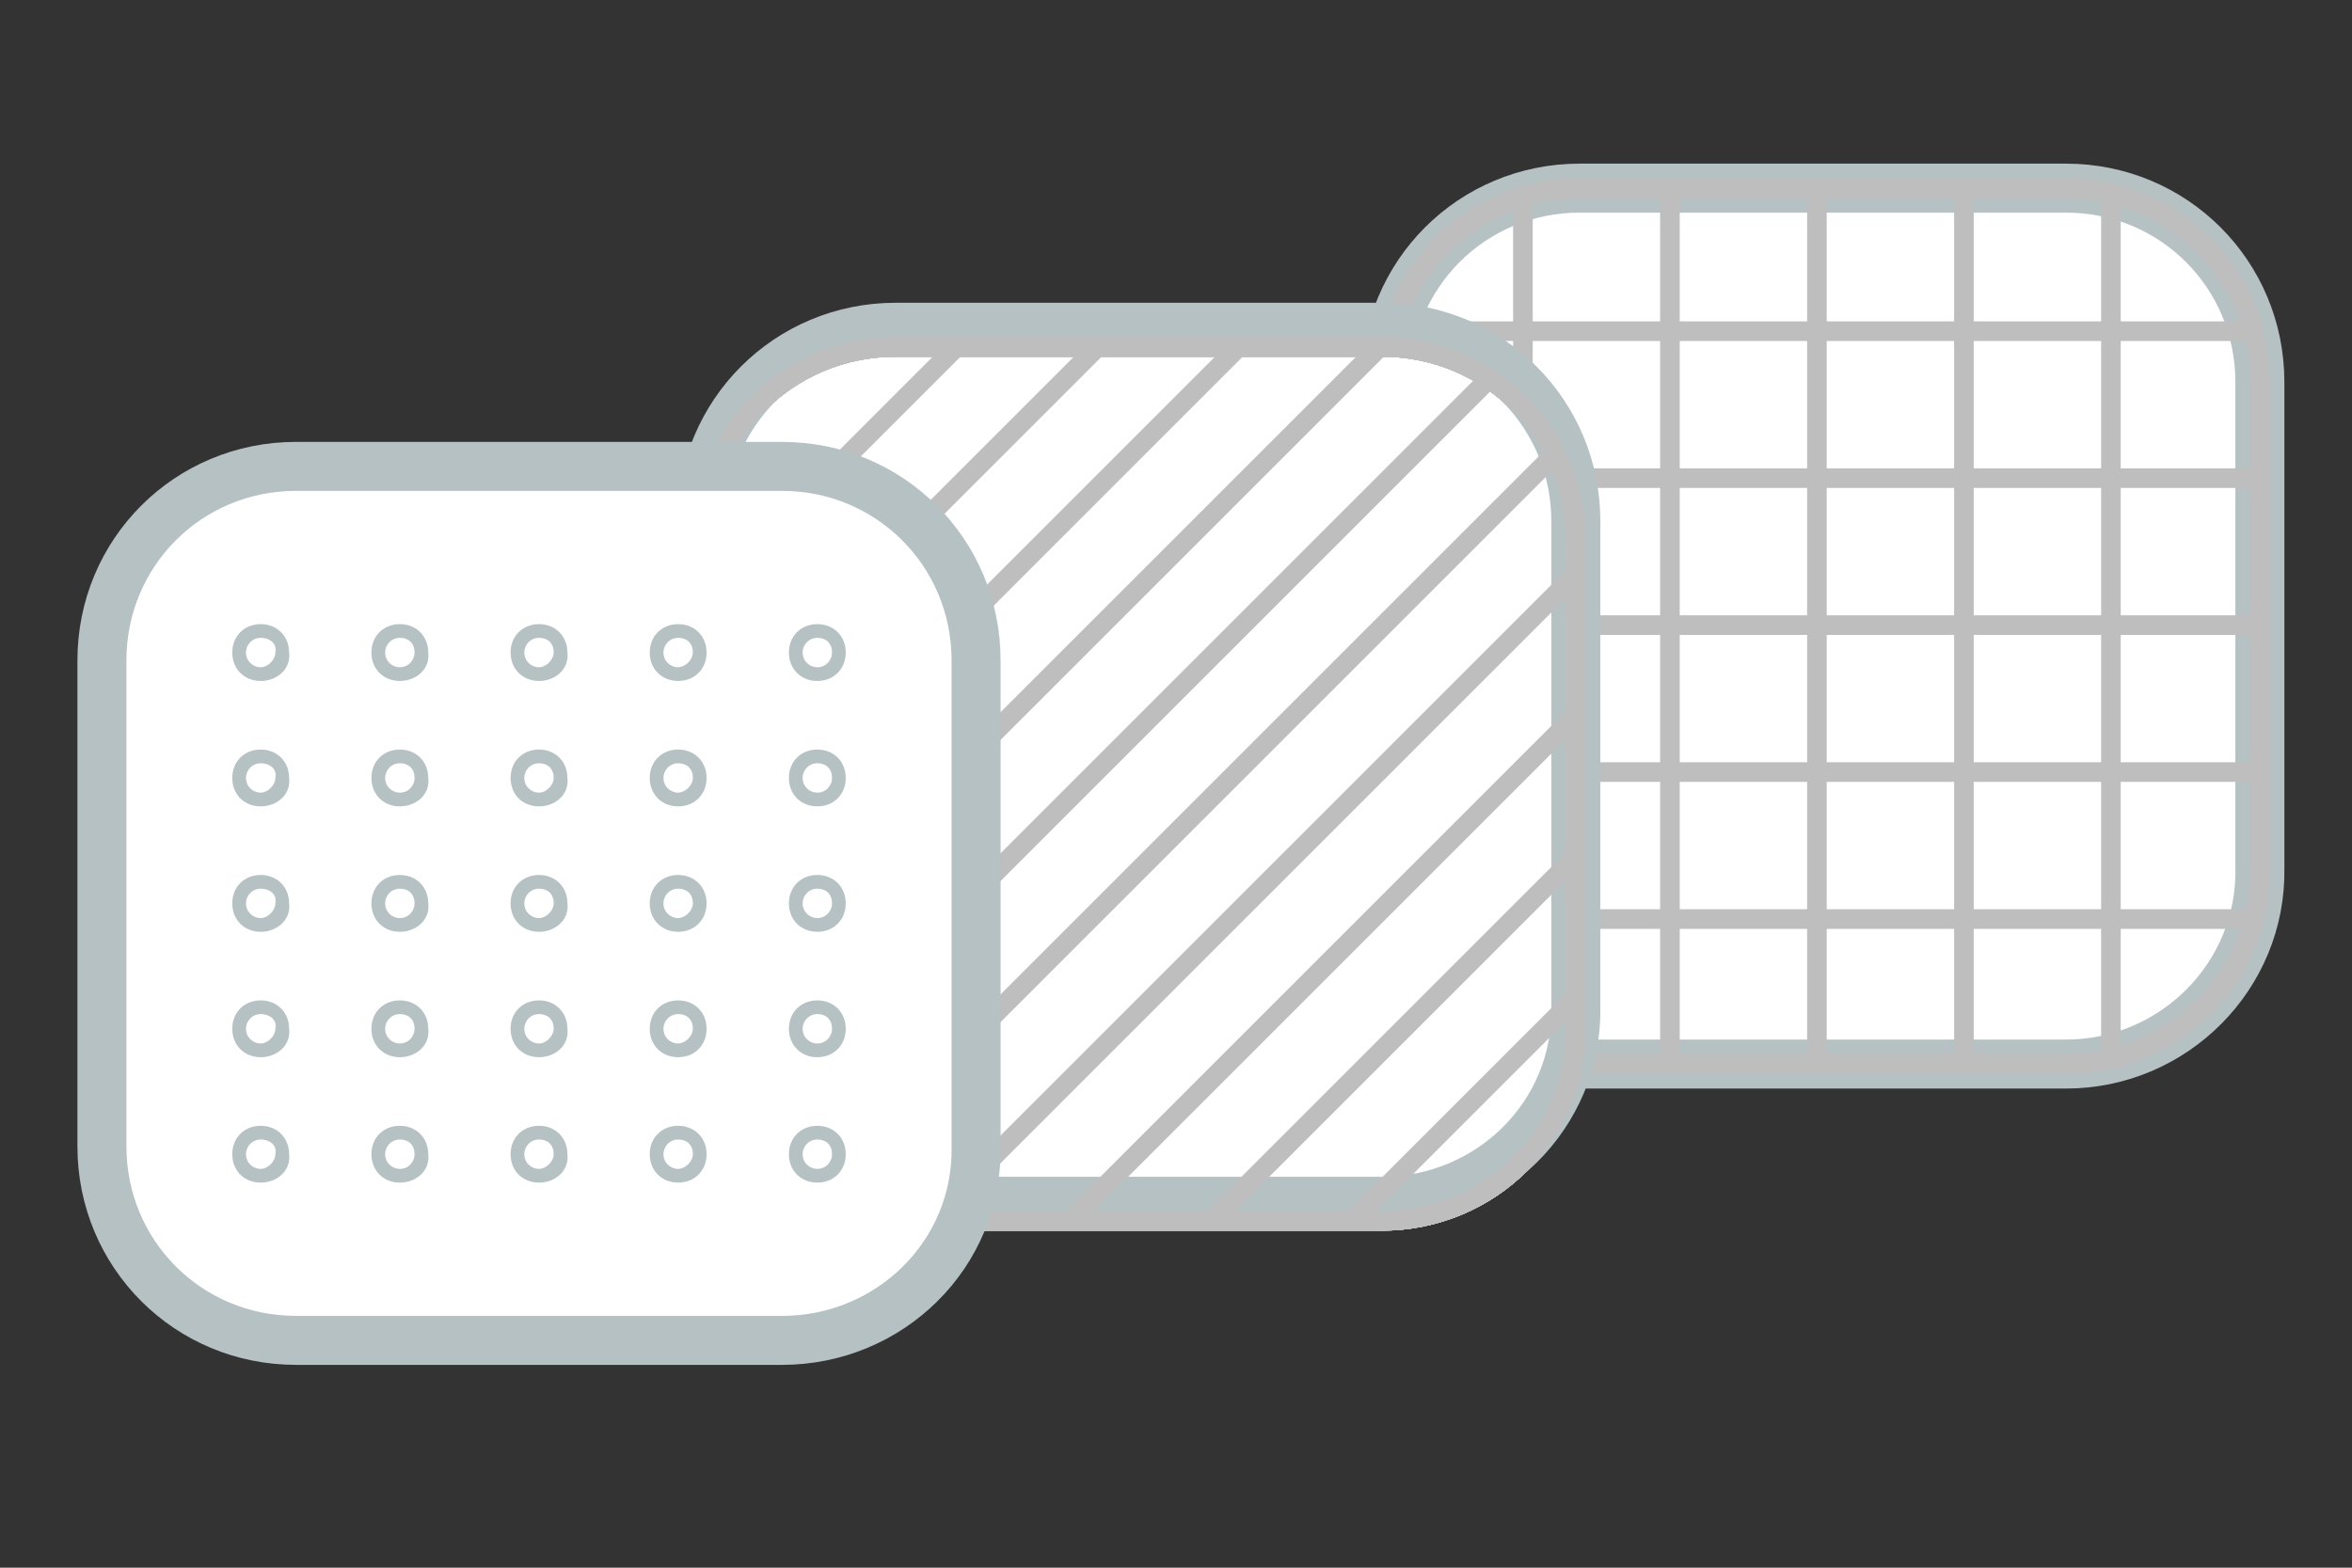 <?xml version="1.0" encoding="utf-8"?>
<!-- Generator: Adobe Illustrator 22.0.1, SVG Export Plug-In . SVG Version: 6.00 Build 0)  -->
<svg version="1.1" id="圖層_4" xmlns="http://www.w3.org/2000/svg" xmlns:xlink="http://www.w3.org/1999/xlink" x="0px" y="0px"
	 viewBox="0 0 120 80" style="enable-background:new 0 0 120 80;" xml:space="preserve">
<rect x="0" y="0" width="120" height="80" fill="#333333" stroke="none"/>
<style type="text/css">
	.st0{fill:#FFFFFF;stroke:#B6C1C4;stroke-width:2.5;stroke-linecap:round;stroke-linejoin:round;stroke-miterlimit:10;}
	.st1{clip-path:url(#SVGID_2_);fill:none;stroke:#BEBEBE;stroke-miterlimit:10;}
	.st2{clip-path:url(#SVGID_4_);fill:none;stroke:#BEBEBE;stroke-miterlimit:10;}
	.st3{clip-path:url(#SVGID_6_);fill:none;stroke:#BEBEBE;stroke-miterlimit:10;}
	.st4{clip-path:url(#SVGID_8_);fill:none;stroke:#BEBEBE;stroke-miterlimit:10;}
	.st5{clip-path:url(#SVGID_10_);fill:none;stroke:#BEBEBE;stroke-miterlimit:10;}
	.st6{clip-path:url(#SVGID_12_);fill:none;stroke:#BEBEBE;stroke-miterlimit:10;}
	.st7{clip-path:url(#SVGID_14_);fill:none;stroke:#BEBEBE;stroke-miterlimit:10;}
	.st8{clip-path:url(#SVGID_16_);fill:none;stroke:#BEBEBE;stroke-miterlimit:10;}
	.st9{clip-path:url(#SVGID_18_);fill:none;stroke:#BEBEBE;stroke-miterlimit:10;}
	.st10{clip-path:url(#SVGID_20_);fill:none;stroke:#BEBEBE;stroke-miterlimit:10;}
	.st11{clip-path:url(#SVGID_22_);fill:none;stroke:#BEBEBE;stroke-miterlimit:10;}
	.st12{clip-path:url(#SVGID_24_);fill:none;stroke:#BEBEBE;stroke-miterlimit:10;}
	.st13{clip-path:url(#SVGID_26_);fill:none;stroke:#BEBEBE;stroke-miterlimit:10;}
	.st14{clip-path:url(#SVGID_28_);fill:none;stroke:#BEBEBE;stroke-miterlimit:10;}
	.st15{clip-path:url(#SVGID_30_);fill:none;stroke:#BEBEBE;stroke-miterlimit:10;}
	.st16{clip-path:url(#SVGID_32_);fill:none;stroke:#BEBEBE;stroke-miterlimit:10;}
	.st17{clip-path:url(#SVGID_34_);fill:none;stroke:#BEBEBE;stroke-miterlimit:10;}
	.st18{clip-path:url(#SVGID_36_);fill:none;stroke:#BEBEBE;stroke-miterlimit:10;}
	.st19{clip-path:url(#SVGID_38_);fill:none;stroke:#BEBEBE;stroke-miterlimit:10;}
	.st20{clip-path:url(#SVGID_40_);fill:none;stroke:#BEBEBE;stroke-miterlimit:10;}
	.st21{fill:none;stroke:#B6C1C4;stroke-width:0.5;stroke-miterlimit:10;}
</style>
<g>
	<g>
		<path class="st0" d="M105.4,54.3H80.6c-5.5,0-9.9-4.4-9.9-9.9V19.5c0-5.5,4.4-9.9,9.9-9.9h24.8c5.5,0,9.9,4.4,9.9,9.9v24.8
			C115.4,49.8,110.9,54.3,105.4,54.3z"/>
		<g>
			<g>
				<defs>
					<path id="SVGID_1_" d="M105.4,54.3H80.6c-5.5,0-9.9-4.4-9.9-9.9V19.5c0-5.5,4.4-9.9,9.9-9.9h24.8c5.5,0,9.9,4.4,9.9,9.9v24.8
						C115.4,49.8,110.9,54.3,105.4,54.3z"/>
				</defs>
				<clipPath id="SVGID_2_">
					<use xlink:href="#SVGID_1_"  style="overflow:visible;"/>
				</clipPath>
				<line class="st1" x1="77.7" y1="6.8" x2="77.7" y2="57.1"/>
				<use xlink:href="#SVGID_1_"  style="overflow:visible;fill:none;stroke:#BEBEBE;stroke-miterlimit:10;"/>
			</g>
			<g>
				<defs>
					<path id="SVGID_3_" d="M105.4,54.3H80.6c-5.5,0-9.9-4.4-9.9-9.9V19.5c0-5.5,4.4-9.9,9.9-9.9h24.8c5.5,0,9.9,4.4,9.9,9.9v24.8
						C115.4,49.8,110.9,54.3,105.4,54.3z"/>
				</defs>
				<clipPath id="SVGID_4_">
					<use xlink:href="#SVGID_3_"  style="overflow:visible;"/>
				</clipPath>
				<line class="st2" x1="85.2" y1="6.8" x2="85.2" y2="57.1"/>
				<use xlink:href="#SVGID_3_"  style="overflow:visible;fill:none;stroke:#BEBEBE;stroke-miterlimit:10;"/>
			</g>
			<g>
				<defs>
					<path id="SVGID_5_" d="M105.4,54.3H80.6c-5.5,0-9.9-4.4-9.9-9.9V19.5c0-5.5,4.4-9.9,9.9-9.9h24.8c5.5,0,9.9,4.4,9.9,9.9v24.8
						C115.4,49.8,110.9,54.3,105.4,54.3z"/>
				</defs>
				<clipPath id="SVGID_6_">
					<use xlink:href="#SVGID_5_"  style="overflow:visible;"/>
				</clipPath>
				<line class="st3" x1="92.7" y1="6.8" x2="92.7" y2="57.1"/>
				<use xlink:href="#SVGID_5_"  style="overflow:visible;fill:none;stroke:#BEBEBE;stroke-miterlimit:10;"/>
			</g>
			<g>
				<defs>
					<path id="SVGID_7_" d="M105.4,54.3H80.6c-5.5,0-9.9-4.4-9.9-9.9V19.5c0-5.5,4.4-9.9,9.9-9.9h24.8c5.5,0,9.9,4.4,9.9,9.9v24.8
						C115.4,49.8,110.9,54.3,105.4,54.3z"/>
				</defs>
				<clipPath id="SVGID_8_">
					<use xlink:href="#SVGID_7_"  style="overflow:visible;"/>
				</clipPath>
				<line class="st4" x1="100.2" y1="6.8" x2="100.2" y2="57.1"/>
				<use xlink:href="#SVGID_7_"  style="overflow:visible;fill:none;stroke:#BEBEBE;stroke-miterlimit:10;"/>
			</g>
			<g>
				<defs>
					<path id="SVGID_9_" d="M105.4,54.3H80.6c-5.5,0-9.9-4.4-9.9-9.9V19.5c0-5.5,4.4-9.9,9.9-9.9h24.8c5.5,0,9.9,4.4,9.9,9.9v24.8
						C115.4,49.8,110.9,54.3,105.4,54.3z"/>
				</defs>
				<clipPath id="SVGID_10_">
					<use xlink:href="#SVGID_9_"  style="overflow:visible;"/>
				</clipPath>
				<line class="st5" x1="107.7" y1="6.8" x2="107.7" y2="57.1"/>
				<use xlink:href="#SVGID_9_"  style="overflow:visible;fill:none;stroke:#BEBEBE;stroke-miterlimit:10;"/>
			</g>
			<g>
				<defs>
					<path id="SVGID_11_" d="M105.4,54.3H80.6c-5.5,0-9.9-4.4-9.9-9.9V19.5c0-5.5,4.4-9.9,9.9-9.9h24.8c5.5,0,9.9,4.4,9.9,9.9v24.8
						C115.4,49.8,110.9,54.3,105.4,54.3z"/>
				</defs>
				<clipPath id="SVGID_12_">
					<use xlink:href="#SVGID_11_"  style="overflow:visible;"/>
				</clipPath>
				<line class="st6" x1="67.6" y1="46.9" x2="117.8" y2="46.9"/>
				<use xlink:href="#SVGID_11_"  style="overflow:visible;fill:none;stroke:#BEBEBE;stroke-miterlimit:10;"/>
			</g>
			<g>
				<defs>
					<path id="SVGID_13_" d="M105.4,54.3H80.6c-5.5,0-9.9-4.4-9.9-9.9V19.5c0-5.5,4.4-9.9,9.9-9.9h24.8c5.5,0,9.9,4.4,9.9,9.9v24.8
						C115.4,49.8,110.9,54.3,105.4,54.3z"/>
				</defs>
				<clipPath id="SVGID_14_">
					<use xlink:href="#SVGID_13_"  style="overflow:visible;"/>
				</clipPath>
				<line class="st7" x1="67.6" y1="39.4" x2="117.8" y2="39.4"/>
				<use xlink:href="#SVGID_13_"  style="overflow:visible;fill:none;stroke:#BEBEBE;stroke-miterlimit:10;"/>
			</g>
			<g>
				<defs>
					<path id="SVGID_15_" d="M105.4,54.3H80.6c-5.5,0-9.9-4.4-9.9-9.9V19.5c0-5.5,4.4-9.9,9.9-9.9h24.8c5.5,0,9.9,4.4,9.9,9.9v24.8
						C115.4,49.8,110.9,54.3,105.4,54.3z"/>
				</defs>
				<clipPath id="SVGID_16_">
					<use xlink:href="#SVGID_15_"  style="overflow:visible;"/>
				</clipPath>
				<line class="st8" x1="67.6" y1="31.9" x2="117.8" y2="31.9"/>
				<use xlink:href="#SVGID_15_"  style="overflow:visible;fill:none;stroke:#BEBEBE;stroke-miterlimit:10;"/>
			</g>
			<g>
				<defs>
					<path id="SVGID_17_" d="M105.4,54.3H80.6c-5.5,0-9.9-4.4-9.9-9.9V19.5c0-5.5,4.4-9.9,9.9-9.9h24.8c5.5,0,9.9,4.4,9.9,9.9v24.8
						C115.4,49.8,110.9,54.3,105.4,54.3z"/>
				</defs>
				<clipPath id="SVGID_18_">
					<use xlink:href="#SVGID_17_"  style="overflow:visible;"/>
				</clipPath>
				<line class="st9" x1="67.6" y1="24.4" x2="117.8" y2="24.4"/>
				<use xlink:href="#SVGID_17_"  style="overflow:visible;fill:none;stroke:#BEBEBE;stroke-miterlimit:10;"/>
			</g>
			<g>
				<defs>
					<path id="SVGID_19_" d="M105.4,54.3H80.6c-5.5,0-9.9-4.4-9.9-9.9V19.5c0-5.5,4.4-9.9,9.9-9.9h24.8c5.5,0,9.9,4.4,9.9,9.9v24.8
						C115.4,49.8,110.9,54.3,105.4,54.3z"/>
				</defs>
				<clipPath id="SVGID_20_">
					<use xlink:href="#SVGID_19_"  style="overflow:visible;"/>
				</clipPath>
				<line class="st10" x1="67.6" y1="16.9" x2="117.8" y2="16.9"/>
				<use xlink:href="#SVGID_19_"  style="overflow:visible;fill:none;stroke:#BEBEBE;stroke-miterlimit:10;"/>
			</g>
		</g>
	</g>
	<g>
		<path class="st0" d="M70.5,61.3H45.7c-5.5,0-9.9-4.4-9.9-9.9V26.6c0-5.5,4.4-9.9,9.9-9.9h24.8c5.5,0,9.9,4.4,9.9,9.9v24.8
			C80.5,56.9,76,61.3,70.5,61.3z"/>
		<g>
			<g>
				<defs>
					<path id="SVGID_21_" d="M70.5,62.3H45.7c-5.5,0-9.9-4.4-9.9-9.9V27.6c0-5.5,4.4-9.9,9.9-9.9h24.8c5.5,0,9.9,4.4,9.9,9.9v24.8
						C80.5,57.9,76,62.3,70.5,62.3z"/>
				</defs>
				<clipPath id="SVGID_22_">
					<use xlink:href="#SVGID_21_"  style="overflow:visible;"/>
				</clipPath>
				<line class="st11" x1="64.7" y1="1.8" x2="21.2" y2="45.3"/>
				<use xlink:href="#SVGID_21_"  style="overflow:visible;fill:none;stroke:#BEBEBE;stroke-miterlimit:10;"/>
			</g>
			<g>
				<defs>
					<path id="SVGID_23_" d="M70.5,62.3H45.7c-5.5,0-9.9-4.4-9.9-9.9V27.6c0-5.5,4.4-9.9,9.9-9.9h24.8c5.5,0,9.9,4.4,9.9,9.9v24.8
						C80.5,57.9,76,62.3,70.5,62.3z"/>
				</defs>
				<clipPath id="SVGID_24_">
					<use xlink:href="#SVGID_23_"  style="overflow:visible;"/>
				</clipPath>
				<line class="st12" x1="68.3" y1="5.4" x2="24.8" y2="48.9"/>
				<use xlink:href="#SVGID_23_"  style="overflow:visible;fill:none;stroke:#BEBEBE;stroke-miterlimit:10;"/>
			</g>
			<g>
				<defs>
					<path id="SVGID_25_" d="M70.5,62.3H45.7c-5.5,0-9.9-4.4-9.9-9.9V27.6c0-5.5,4.4-9.9,9.9-9.9h24.8c5.5,0,9.9,4.4,9.9,9.9v24.8
						C80.5,57.9,76,62.3,70.5,62.3z"/>
				</defs>
				<clipPath id="SVGID_26_">
					<use xlink:href="#SVGID_25_"  style="overflow:visible;"/>
				</clipPath>
				<line class="st13" x1="71.9" y1="9" x2="28.4" y2="52.5"/>
				<use xlink:href="#SVGID_25_"  style="overflow:visible;fill:none;stroke:#BEBEBE;stroke-miterlimit:10;"/>
			</g>
			<g>
				<defs>
					<path id="SVGID_27_" d="M70.5,62.3H45.7c-5.5,0-9.9-4.4-9.9-9.9V27.6c0-5.5,4.4-9.9,9.9-9.9h24.8c5.5,0,9.9,4.4,9.9,9.9v24.8
						C80.5,57.9,76,62.3,70.5,62.3z"/>
				</defs>
				<clipPath id="SVGID_28_">
					<use xlink:href="#SVGID_27_"  style="overflow:visible;"/>
				</clipPath>
				<line class="st14" x1="75.5" y1="12.6" x2="32" y2="56.1"/>
				<use xlink:href="#SVGID_27_"  style="overflow:visible;fill:none;stroke:#BEBEBE;stroke-miterlimit:10;"/>
			</g>
			<g>
				<defs>
					<path id="SVGID_29_" d="M70.5,62.3H45.7c-5.5,0-9.9-4.4-9.9-9.9V27.6c0-5.5,4.4-9.9,9.9-9.9h24.8c5.5,0,9.9,4.4,9.9,9.9v24.8
						C80.5,57.9,76,62.3,70.5,62.3z"/>
				</defs>
				<clipPath id="SVGID_30_">
					<use xlink:href="#SVGID_29_"  style="overflow:visible;"/>
				</clipPath>
				<line class="st15" x1="79.1" y1="16.2" x2="35.6" y2="59.7"/>
				<use xlink:href="#SVGID_29_"  style="overflow:visible;fill:none;stroke:#BEBEBE;stroke-miterlimit:10;"/>
			</g>
			<g>
				<defs>
					<path id="SVGID_31_" d="M70.5,62.3H45.7c-5.5,0-9.9-4.4-9.9-9.9V27.6c0-5.5,4.4-9.9,9.9-9.9h24.8c5.5,0,9.9,4.4,9.9,9.9v24.8
						C80.5,57.9,76,62.3,70.5,62.3z"/>
				</defs>
				<clipPath id="SVGID_32_">
					<use xlink:href="#SVGID_31_"  style="overflow:visible;"/>
				</clipPath>
				<line class="st16" x1="82.7" y1="19.8" x2="39.2" y2="63.3"/>
				<use xlink:href="#SVGID_31_"  style="overflow:visible;fill:none;stroke:#BEBEBE;stroke-miterlimit:10;"/>
			</g>
			<g>
				<defs>
					<path id="SVGID_33_" d="M70.5,62.3H45.7c-5.5,0-9.9-4.4-9.9-9.9V27.6c0-5.5,4.4-9.9,9.9-9.9h24.8c5.5,0,9.9,4.4,9.9,9.9v24.8
						C80.5,57.9,76,62.3,70.5,62.3z"/>
				</defs>
				<clipPath id="SVGID_34_">
					<use xlink:href="#SVGID_33_"  style="overflow:visible;"/>
				</clipPath>
				<line class="st17" x1="86.3" y1="23.4" x2="42.8" y2="66.9"/>
				<use xlink:href="#SVGID_33_"  style="overflow:visible;fill:none;stroke:#BEBEBE;stroke-miterlimit:10;"/>
			</g>
			<g>
				<defs>
					<path id="SVGID_35_" d="M70.5,62.3H45.7c-5.5,0-9.9-4.4-9.9-9.9V27.6c0-5.5,4.4-9.9,9.9-9.9h24.8c5.5,0,9.9,4.4,9.9,9.9v24.8
						C80.5,57.9,76,62.3,70.5,62.3z"/>
				</defs>
				<clipPath id="SVGID_36_">
					<use xlink:href="#SVGID_35_"  style="overflow:visible;"/>
				</clipPath>
				<line class="st18" x1="89.9" y1="27" x2="46.4" y2="70.5"/>
				<use xlink:href="#SVGID_35_"  style="overflow:visible;fill:none;stroke:#BEBEBE;stroke-miterlimit:10;"/>
			</g>
			<g>
				<defs>
					<path id="SVGID_37_" d="M70.5,62.3H45.7c-5.5,0-9.9-4.4-9.9-9.9V27.6c0-5.5,4.4-9.9,9.9-9.9h24.8c5.5,0,9.9,4.4,9.9,9.9v24.8
						C80.5,57.9,76,62.3,70.5,62.3z"/>
				</defs>
				<clipPath id="SVGID_38_">
					<use xlink:href="#SVGID_37_"  style="overflow:visible;"/>
				</clipPath>
				<line class="st19" x1="93.5" y1="30.6" x2="50" y2="74.1"/>
				<use xlink:href="#SVGID_37_"  style="overflow:visible;fill:none;stroke:#BEBEBE;stroke-miterlimit:10;"/>
			</g>
			<g>
				<defs>
					<path id="SVGID_39_" d="M70.5,62.3H45.7c-5.5,0-9.9-4.4-9.9-9.9V27.6c0-5.5,4.4-9.9,9.9-9.9h24.8c5.5,0,9.9,4.4,9.9,9.9v24.8
						C80.5,57.9,76,62.3,70.5,62.3z"/>
				</defs>
				<clipPath id="SVGID_40_">
					<use xlink:href="#SVGID_39_"  style="overflow:visible;"/>
				</clipPath>
				<line class="st20" x1="97.1" y1="34.2" x2="53.6" y2="77.7"/>
				<use xlink:href="#SVGID_39_"  style="overflow:visible;fill:none;stroke:#BEBEBE;stroke-miterlimit:10;"/>
			</g>
		</g>
	</g>
	<g>
		<path class="st0" d="M39.9,68.4H15.1c-5.5,0-9.9-4.4-9.9-9.9V33.7c0-5.5,4.4-9.9,9.9-9.9h24.8c5.5,0,9.9,4.4,9.9,9.9v24.8
			C49.9,64,45.4,68.4,39.9,68.4z"/>
		<g>
			<path class="st21" d="M13.3,34.5c-0.7,0-1.2-0.5-1.2-1.2s0.5-1.2,1.2-1.2s1.2,0.5,1.2,1.2C14.6,34,14,34.5,13.3,34.5z M13.3,32.3
				c-0.6,0-1,0.5-1,1c0,0.6,0.5,1,1,1s1-0.5,1-1C14.4,32.7,13.9,32.3,13.3,32.3z"/>
			<path class="st21" d="M20.4,34.5c-0.7,0-1.2-0.5-1.2-1.2s0.5-1.2,1.2-1.2s1.2,0.5,1.2,1.2C21.7,34,21.1,34.5,20.4,34.5z
				 M20.4,32.3c-0.6,0-1,0.5-1,1c0,0.6,0.5,1,1,1c0.6,0,1-0.5,1-1C21.4,32.7,21,32.3,20.4,32.3z"/>
			<path class="st21" d="M27.5,34.5c-0.7,0-1.2-0.5-1.2-1.2s0.5-1.2,1.2-1.2s1.2,0.5,1.2,1.2C28.8,34,28.2,34.5,27.5,34.5z
				 M27.5,32.3c-0.6,0-1,0.5-1,1c0,0.6,0.5,1,1,1s1-0.5,1-1C28.5,32.7,28.1,32.3,27.5,32.3z"/>
			<path class="st21" d="M34.6,34.5c-0.7,0-1.2-0.5-1.2-1.2s0.5-1.2,1.2-1.2s1.2,0.5,1.2,1.2S35.3,34.5,34.6,34.5z M34.6,32.3
				c-0.6,0-1,0.5-1,1c0,0.6,0.5,1,1,1s1-0.5,1-1C35.6,32.7,35.2,32.3,34.6,32.3z"/>
			<path class="st21" d="M41.7,34.5c-0.7,0-1.2-0.5-1.2-1.2s0.5-1.2,1.2-1.2s1.2,0.5,1.2,1.2S42.4,34.5,41.7,34.5z M41.7,32.3
				c-0.6,0-1,0.5-1,1c0,0.6,0.5,1,1,1c0.6,0,1-0.5,1-1C42.7,32.7,42.3,32.3,41.7,32.3z"/>
		</g>
		<g>
			<path class="st21" d="M13.3,40.9c-0.7,0-1.2-0.5-1.2-1.2s0.5-1.2,1.2-1.2s1.2,0.5,1.2,1.2C14.6,40.4,14,40.9,13.3,40.9z
				 M13.3,38.7c-0.6,0-1,0.5-1,1c0,0.6,0.5,1,1,1s1-0.5,1-1C14.4,39.1,13.9,38.7,13.3,38.7z"/>
			<path class="st21" d="M20.4,40.9c-0.7,0-1.2-0.5-1.2-1.2s0.5-1.2,1.2-1.2s1.2,0.5,1.2,1.2C21.7,40.4,21.1,40.9,20.4,40.9z
				 M20.4,38.7c-0.6,0-1,0.5-1,1c0,0.6,0.5,1,1,1c0.6,0,1-0.5,1-1C21.4,39.1,21,38.7,20.4,38.7z"/>
			<path class="st21" d="M27.5,40.9c-0.7,0-1.2-0.5-1.2-1.2s0.5-1.2,1.2-1.2s1.2,0.5,1.2,1.2C28.8,40.4,28.2,40.9,27.5,40.9z
				 M27.5,38.7c-0.6,0-1,0.5-1,1c0,0.6,0.5,1,1,1s1-0.5,1-1C28.5,39.1,28.1,38.7,27.5,38.7z"/>
			<path class="st21" d="M34.6,40.9c-0.7,0-1.2-0.5-1.2-1.2s0.5-1.2,1.2-1.2s1.2,0.5,1.2,1.2S35.3,40.9,34.6,40.9z M34.6,38.7
				c-0.6,0-1,0.5-1,1c0,0.6,0.5,1,1,1s1-0.5,1-1C35.6,39.1,35.2,38.7,34.6,38.7z"/>
			<path class="st21" d="M41.7,40.9c-0.7,0-1.2-0.5-1.2-1.2s0.5-1.2,1.2-1.2s1.2,0.5,1.2,1.2S42.4,40.9,41.7,40.9z M41.7,38.7
				c-0.6,0-1,0.5-1,1c0,0.6,0.5,1,1,1c0.6,0,1-0.5,1-1C42.7,39.1,42.3,38.7,41.7,38.7z"/>
		</g>
		<g>
			<path class="st21" d="M13.3,47.3c-0.7,0-1.2-0.5-1.2-1.2s0.5-1.2,1.2-1.2s1.2,0.5,1.2,1.2C14.6,46.8,14,47.3,13.3,47.3z
				 M13.3,45.1c-0.6,0-1,0.5-1,1c0,0.6,0.5,1,1,1s1-0.5,1-1C14.4,45.5,13.9,45.1,13.3,45.1z"/>
			<path class="st21" d="M20.4,47.3c-0.7,0-1.2-0.5-1.2-1.2s0.5-1.2,1.2-1.2s1.2,0.5,1.2,1.2C21.7,46.8,21.1,47.3,20.4,47.3z
				 M20.4,45.1c-0.6,0-1,0.5-1,1c0,0.6,0.5,1,1,1c0.6,0,1-0.5,1-1C21.4,45.5,21,45.1,20.4,45.1z"/>
			<path class="st21" d="M27.5,47.3c-0.7,0-1.2-0.5-1.2-1.2s0.5-1.2,1.2-1.2s1.2,0.5,1.2,1.2C28.8,46.8,28.2,47.3,27.5,47.3z
				 M27.5,45.1c-0.6,0-1,0.5-1,1c0,0.6,0.5,1,1,1s1-0.5,1-1C28.5,45.5,28.1,45.1,27.5,45.1z"/>
			<path class="st21" d="M34.6,47.3c-0.7,0-1.2-0.5-1.2-1.2s0.5-1.2,1.2-1.2s1.2,0.5,1.2,1.2S35.3,47.3,34.6,47.3z M34.6,45.1
				c-0.6,0-1,0.5-1,1c0,0.6,0.5,1,1,1s1-0.5,1-1C35.6,45.5,35.2,45.1,34.6,45.1z"/>
			<path class="st21" d="M41.7,47.3c-0.7,0-1.2-0.5-1.2-1.2s0.5-1.2,1.2-1.2s1.2,0.5,1.2,1.2S42.4,47.3,41.7,47.3z M41.7,45.1
				c-0.6,0-1,0.5-1,1c0,0.6,0.5,1,1,1c0.6,0,1-0.5,1-1C42.7,45.5,42.3,45.1,41.7,45.1z"/>
		</g>
		<g>
			<path class="st21" d="M13.3,53.7c-0.7,0-1.2-0.5-1.2-1.2s0.5-1.2,1.2-1.2s1.2,0.5,1.2,1.2C14.6,53.2,14,53.7,13.3,53.7z
				 M13.3,51.5c-0.6,0-1,0.5-1,1c0,0.6,0.5,1,1,1s1-0.5,1-1C14.4,51.9,13.9,51.5,13.3,51.5z"/>
			<path class="st21" d="M20.4,53.7c-0.7,0-1.2-0.5-1.2-1.2s0.5-1.2,1.2-1.2s1.2,0.5,1.2,1.2C21.7,53.2,21.1,53.7,20.4,53.7z
				 M20.4,51.5c-0.6,0-1,0.5-1,1c0,0.6,0.5,1,1,1c0.6,0,1-0.5,1-1C21.4,51.9,21,51.5,20.4,51.5z"/>
			<path class="st21" d="M27.5,53.7c-0.7,0-1.2-0.5-1.2-1.2s0.5-1.2,1.2-1.2s1.2,0.5,1.2,1.2C28.8,53.2,28.2,53.7,27.5,53.7z
				 M27.5,51.5c-0.6,0-1,0.5-1,1c0,0.6,0.5,1,1,1s1-0.5,1-1C28.5,51.9,28.1,51.5,27.5,51.5z"/>
			<path class="st21" d="M34.6,53.7c-0.7,0-1.2-0.5-1.2-1.2s0.5-1.2,1.2-1.2s1.2,0.5,1.2,1.2S35.3,53.7,34.6,53.7z M34.6,51.5
				c-0.6,0-1,0.5-1,1c0,0.6,0.5,1,1,1s1-0.5,1-1C35.6,51.9,35.2,51.5,34.6,51.5z"/>
			<path class="st21" d="M41.7,53.7c-0.7,0-1.2-0.5-1.2-1.2s0.5-1.2,1.2-1.2s1.2,0.5,1.2,1.2S42.4,53.7,41.7,53.7z M41.7,51.5
				c-0.6,0-1,0.5-1,1c0,0.6,0.5,1,1,1c0.6,0,1-0.5,1-1C42.7,51.9,42.3,51.5,41.7,51.5z"/>
		</g>
		<g>
			<path class="st21" d="M13.3,60.1c-0.7,0-1.2-0.5-1.2-1.2s0.5-1.2,1.2-1.2s1.2,0.5,1.2,1.2C14.6,59.6,14,60.1,13.3,60.1z
				 M13.3,57.9c-0.6,0-1,0.5-1,1c0,0.6,0.5,1,1,1s1-0.5,1-1C14.4,58.3,13.9,57.9,13.3,57.9z"/>
			<path class="st21" d="M20.4,60.1c-0.7,0-1.2-0.5-1.2-1.2s0.5-1.2,1.2-1.2s1.2,0.5,1.2,1.2C21.7,59.6,21.1,60.1,20.4,60.1z
				 M20.4,57.9c-0.6,0-1,0.5-1,1c0,0.6,0.5,1,1,1c0.6,0,1-0.5,1-1C21.4,58.3,21,57.9,20.4,57.9z"/>
			<path class="st21" d="M27.5,60.1c-0.7,0-1.2-0.5-1.2-1.2s0.5-1.2,1.2-1.2s1.2,0.5,1.2,1.2C28.8,59.6,28.2,60.1,27.5,60.1z
				 M27.5,57.9c-0.6,0-1,0.5-1,1c0,0.6,0.5,1,1,1s1-0.5,1-1C28.5,58.3,28.1,57.9,27.5,57.9z"/>
			<path class="st21" d="M34.6,60.1c-0.7,0-1.2-0.5-1.2-1.2s0.5-1.2,1.2-1.2s1.2,0.5,1.2,1.2S35.3,60.1,34.6,60.1z M34.6,57.9
				c-0.6,0-1,0.5-1,1c0,0.6,0.5,1,1,1s1-0.5,1-1C35.6,58.3,35.2,57.9,34.6,57.9z"/>
			<path class="st21" d="M41.7,60.1c-0.7,0-1.2-0.5-1.2-1.2s0.5-1.2,1.2-1.2s1.2,0.5,1.2,1.2S42.4,60.1,41.7,60.1z M41.7,57.9
				c-0.6,0-1,0.5-1,1c0,0.6,0.5,1,1,1c0.6,0,1-0.5,1-1C42.7,58.3,42.3,57.9,41.7,57.9z"/>
		</g>
	</g>
</g>
</svg>
